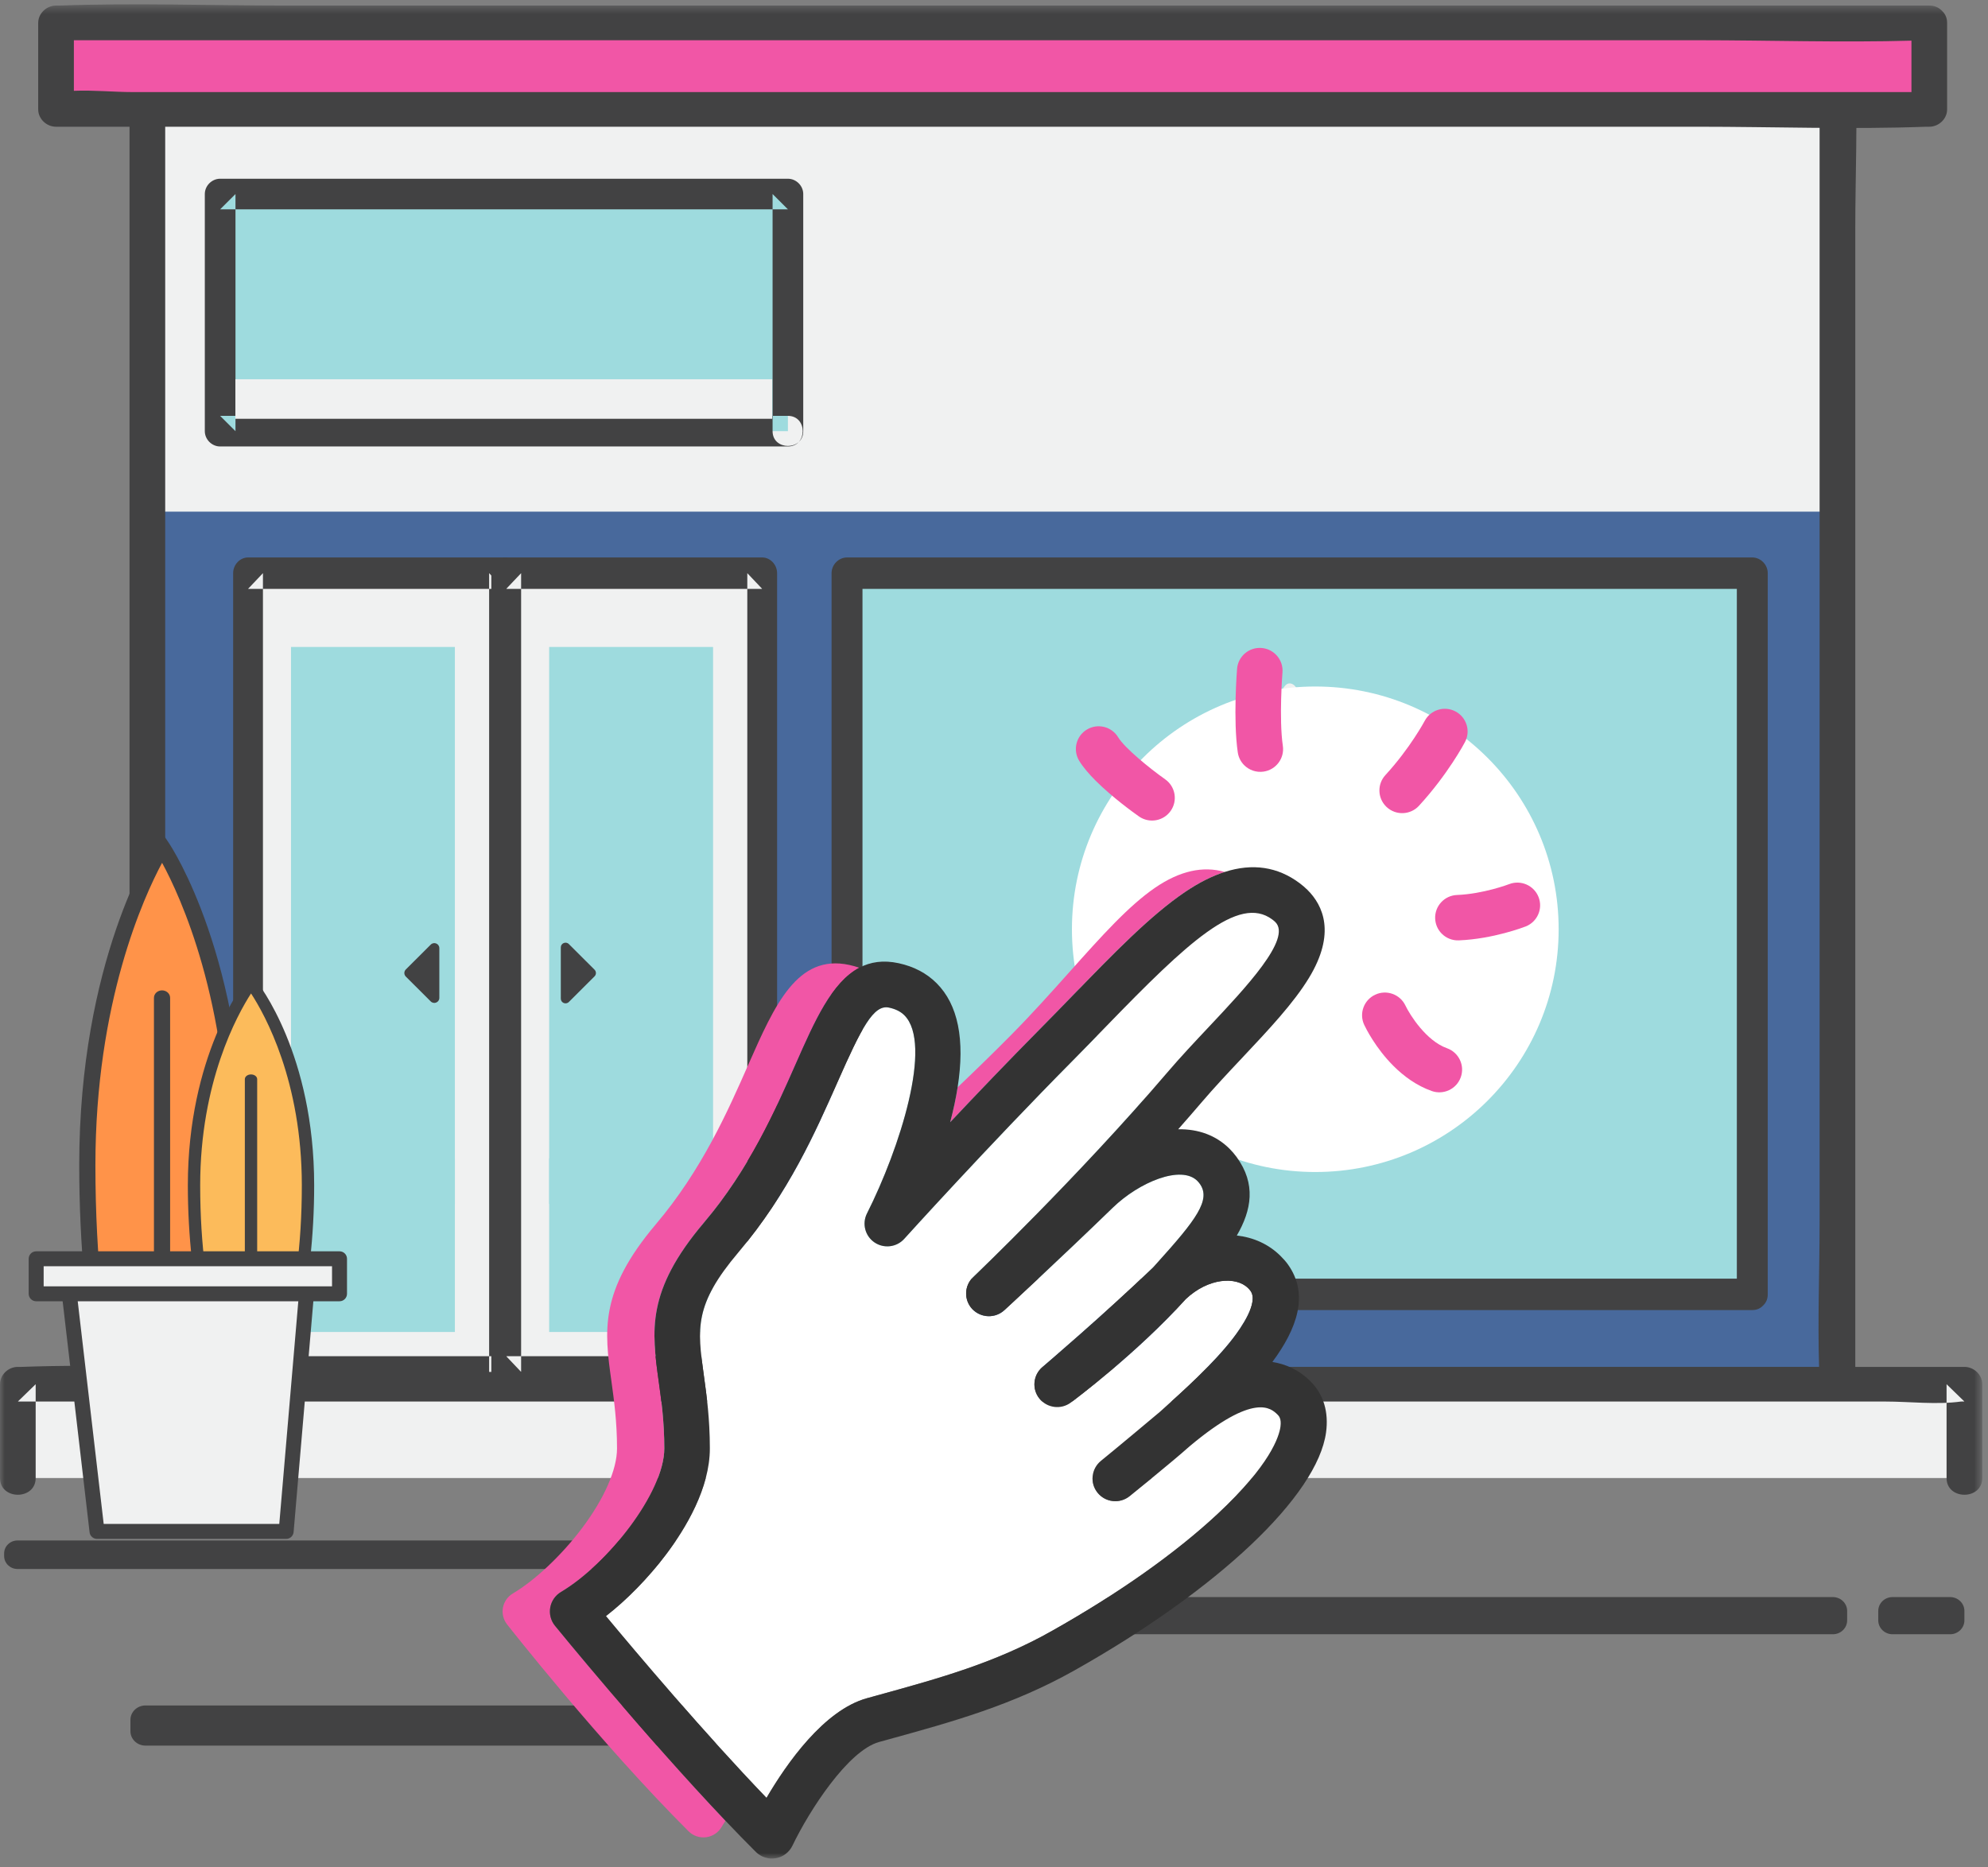 <?xml version="1.0" encoding="UTF-8"?>
<svg width="214px" height="201px" viewBox="0 0 214 201" version="1.1" xmlns="http://www.w3.org/2000/svg" xmlns:xlink="http://www.w3.org/1999/xlink">
    <rect x="0" y="0" width="214" height="201" fill="#808080" stroke="none"/>
    <!-- Generator: Sketch 64 (93537) - https://sketch.com -->
    <title>Art</title>
    <desc>Created with Sketch.</desc>
    <defs>
        <polygon id="path-1" points="0 200.08 213.38 200.08 213.38 0.466 0 0.466"></polygon>
    </defs>
    <g id="Region-Admin---Desktop" stroke="none" stroke-width="1" fill="none" fill-rule="evenodd">
        <g id="Region-Admin---Home" transform="translate(-743, -235)">
            <g id="Update-Businesses-Card" transform="translate(348, -371)">
                <g id="Art" transform="translate(395, 606)">
                    <path d="M76.147,187.92 L15.653,187.92 C14.766,187.92 14.04,187.224 14.04,186.372 L14.04,185.148 C14.04,184.297 14.766,183.6 15.653,183.6 L76.147,183.6 C77.035,183.6 77.76,184.297 77.76,185.148 L77.76,186.372 C77.76,187.224 77.035,187.92 76.147,187.92" id="Fill-1" fill="#424243"></path>
                    <polygon id="Fill-3" fill="#F0F1F1" points="16.2 150.12 197.64 150.12 197.64 7.56 16.2 7.56"></polygon>
                    <polygon id="Fill-4" fill="#48699C" points="16.2 149.04 197.64 149.04 197.64 55.08 16.2 55.08"></polygon>
                    <g id="Group-55">
                        <path d="M179.652,147.15 L136.103,147.15 L83.645,147.15 L38.294,147.15 L23.286,147.15 C21.546,147.15 19.607,146.947 17.783,147.01 L17.783,134.896 L17.783,100.993 L17.783,59.983 L17.783,24.673 L17.783,12.917 C17.783,11.688 17.935,10.303 17.919,8.987 L34.004,8.987 L77.553,8.987 L130.012,8.987 L175.361,8.987 L190.37,8.987 C192.11,8.987 194.049,9.19 195.873,9.128 L195.873,21.241 L195.873,55.144 L195.873,96.154 L195.873,131.465 C195.873,136.673 195.658,141.935 195.816,147.15 L179.652,147.15 Z M199.713,7.374 C199.709,7.29 199.713,7.206 199.713,7.122 C199.713,6.114 198.834,5.257 197.793,5.257 L179.652,5.257 L136.103,5.257 L83.645,5.257 L38.294,5.257 C30.942,5.257 23.518,4.964 16.17,5.257 C16.068,5.262 15.965,5.257 15.863,5.257 C14.825,5.257 13.943,6.112 13.943,7.122 L13.943,21.241 L13.943,55.144 L13.943,96.154 L13.943,131.465 C13.943,137.21 13.676,143.023 13.943,148.764 C13.947,148.847 13.943,148.931 13.943,149.015 C13.943,150.023 14.823,150.88 15.863,150.88 L34.004,150.88 L77.553,150.88 L130.012,150.88 L175.361,150.88 C182.714,150.88 190.138,151.173 197.486,150.88 C197.588,150.876 197.691,150.88 197.793,150.88 C198.356,150.88 198.785,150.68 199.091,150.381 C199.114,150.363 199.135,150.341 199.157,150.322 C199.168,150.309 199.181,150.298 199.192,150.285 C199.505,149.987 199.713,149.568 199.713,149.015 L199.713,134.896 L199.713,100.993 L199.713,59.983 L199.713,24.673 C199.713,18.928 199.98,13.115 199.713,7.374 L199.713,7.374 Z" id="Fill-5" fill="#424243"></path>
                        <mask id="mask-2" fill="white">
                            <use xlink:href="#path-1"></use>
                        </mask>
                        <g id="Clip-8"></g>
                        <polygon id="Fill-7" fill="#F0F1F1" mask="url(#mask-2)" points="1.92 159.114 211.46 159.114 211.46 149.015 1.92 149.015"></polygon>
                        <path d="M3.84,159.114 L3.84,149.015 C3.2,149.637 2.56,150.258 1.92,150.88 L22.787,150.88 L72.889,150.88 L133.479,150.88 L185.676,150.88 L202.933,150.88 C205.555,150.88 208.489,151.241 211.091,150.88 C211.209,150.864 211.341,150.88 211.46,150.88 L209.54,149.015 L209.54,159.114 C209.54,161.514 213.38,161.517 213.38,159.114 L213.38,149.015 C213.38,148.007 212.5,147.151 211.46,147.151 L190.593,147.151 L140.491,147.151 L79.901,147.151 L27.704,147.151 C19.253,147.151 10.736,146.85 2.289,147.151 C2.166,147.155 2.043,147.151 1.92,147.151 C0.882,147.151 -0,148.005 -0,149.015 L-0,159.114 C-0,161.514 3.84,161.517 3.84,159.114" id="Fill-9" fill="#424243" mask="url(#mask-2)"></path>
                        <path d="M95.928,168.907 L1.882,168.907 C1.089,168.907 0.442,168.278 0.442,167.508 L0.442,167.236 C0.442,166.466 1.089,165.837 1.882,165.837 L95.928,165.837 C96.72,165.837 97.368,166.466 97.368,167.236 L97.368,167.508 C97.368,168.278 96.72,168.907 95.928,168.907" id="Fill-10" fill="#424243" mask="url(#mask-2)"></path>
                        <path d="M197.302,175.933 L84.717,175.933 C83.871,175.933 83.18,175.262 83.18,174.441 L83.18,173.422 C83.18,172.601 83.871,171.93 84.717,171.93 L197.302,171.93 C198.147,171.93 198.838,172.601 198.838,173.422 L198.838,174.441 C198.838,175.262 198.147,175.933 197.302,175.933" id="Fill-11" fill="#424243" mask="url(#mask-2)"></path>
                        <path d="M209.924,175.933 L203.723,175.933 C202.878,175.933 202.187,175.262 202.187,174.441 L202.187,173.422 C202.187,172.601 202.878,171.93 203.723,171.93 L209.924,171.93 C210.769,171.93 211.46,172.601 211.46,173.422 L211.46,174.441 C211.46,175.262 210.769,175.933 209.924,175.933" id="Fill-12" fill="#424243" mask="url(#mask-2)"></path>
                        <polygon id="Fill-13" fill="#F156A6" mask="url(#mask-2)" points="6.032 11.778 207.679 11.778 207.679 2.466 6.032 2.466"></polygon>
                        <path d="M187.585,9.913 L139.342,9.913 L81.2,9.913 L30.922,9.913 L14.282,9.913 C12.268,9.913 10.043,9.686 7.953,9.776 L7.953,4.331 L26.127,4.331 L74.369,4.331 L132.512,4.331 L182.789,4.331 C190.424,4.331 198.12,4.591 205.76,4.376 L205.76,9.913 L187.585,9.913 Z M209.086,1.205 C209.066,1.183 209.044,1.163 209.024,1.142 C209.011,1.131 209,1.118 208.987,1.107 C208.68,0.804 208.248,0.602 207.679,0.602 L187.585,0.602 L139.342,0.602 L81.2,0.602 L30.922,0.602 C22.763,0.602 14.534,0.298 6.379,0.602 C6.263,0.606 6.148,0.602 6.032,0.602 C4.995,0.602 4.112,1.456 4.112,2.466 L4.112,11.778 C4.112,12.786 4.992,13.643 6.032,13.643 L26.127,13.643 L74.369,13.643 L132.512,13.643 L182.789,13.643 C190.949,13.643 199.178,13.947 207.333,13.643 C207.448,13.638 207.564,13.643 207.679,13.643 C208.717,13.643 209.599,12.788 209.599,11.778 L209.599,2.466 C209.599,1.919 209.394,1.503 209.086,1.205 L209.086,1.205 Z" id="Fill-14" fill="#424243" mask="url(#mask-2)"></path>
                        <polygon id="Fill-15" fill="#9EDBDE" mask="url(#mask-2)" points="91.179 139.342 188.628 139.342 188.628 61.704 91.179 61.704"></polygon>
                        <path d="M155.596,137.65 L103.185,137.65 L92.843,137.65 L92.843,112.982 L92.843,71.347 L92.843,63.396 L124.21,63.396 L176.621,63.396 L186.964,63.396 L186.964,88.064 L186.964,129.699 L186.964,137.65 L155.596,137.65 Z M188.627,60.012 L155.596,60.012 L103.185,60.012 L91.179,60.012 C90.279,60.012 89.515,60.787 89.515,61.704 L89.515,88.064 L89.515,129.699 L89.515,139.342 C89.515,140.256 90.277,141.033 91.179,141.033 L124.21,141.033 L176.621,141.033 L188.627,141.033 C189.116,141.033 189.486,140.852 189.752,140.581 C189.772,140.564 189.79,140.545 189.809,140.527 C189.819,140.516 189.83,140.505 189.839,140.494 C190.11,140.223 190.291,139.843 190.291,139.342 L190.291,112.982 L190.291,71.347 L190.291,61.704 C190.291,60.789 189.529,60.012 188.627,60.012 L188.627,60.012 Z" id="Fill-16" fill="#424243" mask="url(#mask-2)"></path>
                        <path d="M138.292,73.865 C131.973,82.117 125.653,90.37 119.334,98.621 L116.65,102.127 C115.999,102.976 117.169,104.182 117.826,103.323 C124.146,95.071 130.465,86.819 136.785,78.567 L139.469,75.061 C140.119,74.212 138.95,73.006 138.292,73.865" id="Fill-17" fill="#F0F1F1" mask="url(#mask-2)"></path>
                        <path d="M142.556,79.531 C138.235,85.174 133.913,90.818 129.591,96.461 C128.941,97.31 130.11,98.516 130.768,97.658 C135.09,92.014 139.411,86.37 143.733,80.727 C144.383,79.878 143.214,78.672 142.556,79.531" id="Fill-18" fill="#F0F1F1" mask="url(#mask-2)"></path>
                        <polygon id="Fill-19" fill="#F0F1F1" mask="url(#mask-2)" points="90.361 48.631 189.548 48.631 189.548 19.74 90.361 19.74"></polygon>
                        <polygon id="Fill-20" fill="#F0F1F1" mask="url(#mask-2)" points="26.701 147.691 54.257 147.691 54.257 61.703 26.701 61.703"></polygon>
                        <path d="M54.257,145.999 L30.142,145.999 L26.701,145.999 C27.236,146.563 27.771,147.127 28.305,147.69 L28.305,118.65 L28.305,72.349 L28.305,61.703 C27.771,62.267 27.236,62.831 26.701,63.394 L50.816,63.394 L54.257,63.394 C53.722,62.831 53.188,62.267 52.653,61.703 L52.653,90.744 L52.653,137.045 L52.653,147.69 C52.653,149.867 55.861,149.871 55.861,147.69 L55.861,118.65 L55.861,72.349 L55.861,61.703 C55.861,60.789 55.126,60.012 54.257,60.012 L30.142,60.012 L26.701,60.012 C25.834,60.012 25.097,60.787 25.097,61.703 L25.097,90.744 L25.097,137.045 L25.097,147.69 C25.097,148.604 25.832,149.381 26.701,149.381 L50.816,149.381 L54.257,149.381 C56.321,149.381 56.324,145.999 54.257,145.999" id="Fill-21" fill="#424243" mask="url(#mask-2)"></path>
                        <polygon id="Fill-22" fill="#9EDBDE" mask="url(#mask-2)" points="31.324 143.391 48.966 143.391 48.966 124.688 31.324 124.688"></polygon>
                        <polygon id="Fill-23" fill="#9EDBDE" mask="url(#mask-2)" points="31.325 129.608 48.967 129.608 48.967 69.648 31.325 69.648"></polygon>
                        <polygon id="Fill-24" fill="#F0F1F1" mask="url(#mask-2)" points="54.492 147.691 82.048 147.691 82.048 61.703 54.492 61.703"></polygon>
                        <path d="M82.048,145.999 L57.934,145.999 L54.492,145.999 L56.096,147.69 L56.096,118.65 L56.096,72.349 L56.096,61.703 L54.492,63.394 L78.607,63.394 L82.048,63.394 C81.513,62.831 80.979,62.267 80.444,61.703 L80.444,90.744 L80.444,137.045 L80.444,147.69 C80.444,149.867 83.652,149.871 83.652,147.69 L83.652,118.65 L83.652,72.349 L83.652,61.703 C83.652,60.789 82.917,60.012 82.048,60.012 L57.934,60.012 L54.492,60.012 C53.626,60.012 52.889,60.787 52.889,61.703 L52.889,90.744 L52.889,137.045 L52.889,147.69 C52.889,148.604 53.623,149.381 54.492,149.381 L78.607,149.381 L82.048,149.381 C84.112,149.381 84.115,145.999 82.048,145.999" id="Fill-25" fill="#424243" mask="url(#mask-2)"></path>
                        <polygon id="Fill-26" fill="#9EDBDE" mask="url(#mask-2)" points="59.116 143.391 76.758 143.391 76.758 124.688 59.116 124.688"></polygon>
                        <polygon id="Fill-27" fill="#9EDBDE" mask="url(#mask-2)" points="59.116 129.608 76.758 129.608 76.758 69.648 59.116 69.648"></polygon>
                        <path d="M46.369,107.809 L43.684,105.131 C43.473,104.92 43.473,104.578 43.684,104.367 L46.369,101.689 C46.71,101.348 47.293,101.589 47.293,102.07 L47.293,107.428 C47.293,107.908 46.71,108.149 46.369,107.809" id="Fill-28" fill="#424243" mask="url(#mask-2)"></path>
                        <path d="M61.235,107.866 L64,105.107 C64.198,104.91 64.198,104.589 64,104.39 L61.235,101.632 C60.915,101.313 60.368,101.539 60.368,101.991 L60.368,107.507 C60.368,107.958 60.915,108.185 61.235,107.866" id="Fill-29" fill="#424243" mask="url(#mask-2)"></path>
                        <path d="M25.485,125.427 C25.485,144.339 21.884,159.671 17.442,159.671 C13,159.671 9.4,144.339 9.4,125.427 C9.4,103.435 17.442,91.182 17.442,91.182 C17.442,91.182 25.485,103.183 25.485,125.427" id="Fill-30" fill="#FF9349" mask="url(#mask-2)"></path>
                        <path d="M17.448,92.885 C15.482,96.549 10.27,107.913 10.27,125.426 C10.27,146.144 14.447,158.866 17.443,158.866 C20.438,158.866 24.614,146.144 24.614,125.426 C24.614,107.74 19.421,96.51 17.448,92.885 M17.443,160.475 C11.653,160.475 8.529,142.417 8.529,125.426 C8.529,103.463 16.365,91.274 16.698,90.765 L17.435,89.643 L18.183,90.759 C18.516,91.257 26.356,103.21 26.356,125.426 C26.356,142.417 23.232,160.475 17.443,160.475" id="Fill-31" fill="#424243" mask="url(#mask-2)"></path>
                        <path d="M17.442,154.88 C16.961,154.88 16.572,154.521 16.572,154.076 L16.572,107.422 C16.572,106.977 16.961,106.617 17.442,106.617 C17.924,106.617 18.313,106.977 18.313,107.422 L18.313,154.076 C18.313,154.521 17.924,154.88 17.442,154.88" id="Fill-32" fill="#424243" mask="url(#mask-2)"></path>
                        <path d="M33.155,127.607 C33.155,139.614 30.408,149.348 27.02,149.348 C23.632,149.348 20.885,139.614 20.885,127.607 C20.885,113.646 27.02,105.866 27.02,105.866 C27.02,105.866 33.155,113.486 33.155,127.607" id="Fill-33" fill="#FCBB5B" mask="url(#mask-2)"></path>
                        <path d="M27.024,106.948 C25.524,109.274 21.549,116.489 21.549,127.607 C21.549,140.76 24.735,148.837 27.02,148.837 C29.304,148.837 32.491,140.76 32.491,127.607 C32.491,116.379 28.529,109.249 27.024,106.948 M27.02,149.858 C22.603,149.858 20.221,138.394 20.221,127.607 C20.221,113.663 26.197,105.925 26.452,105.602 L27.014,104.89 L27.585,105.598 C27.839,105.914 33.819,113.503 33.819,127.607 C33.819,138.394 31.436,149.858 27.02,149.858" id="Fill-34" fill="#424243" mask="url(#mask-2)"></path>
                        <path d="M27.02,146.307 C26.653,146.307 26.356,146.078 26.356,145.796 L26.356,116.177 C26.356,115.894 26.653,115.666 27.02,115.666 C27.387,115.666 27.684,115.894 27.684,116.177 L27.684,145.796 C27.684,146.078 27.387,146.307 27.02,146.307" id="Fill-35" fill="#424243" mask="url(#mask-2)"></path>
                        <polygon id="Fill-36" fill="#F0F1F1" mask="url(#mask-2)" points="30.803 164.862 10.444 164.862 7.421 138.928 33.021 138.928"></polygon>
                        <path d="M10.889,164.364 L30.345,164.364 L32.477,139.426 L7.981,139.426 L10.889,164.364 Z M31.262,165.36 L10,165.36 L6.86,138.43 L33.565,138.43 L31.262,165.36 Z" id="Fill-37" fill="#424243" mask="url(#mask-2)"></path>
                        <path d="M11.162,164.058 L30.063,164.058 L32.142,139.733 L8.326,139.733 L11.162,164.058 Z M30.803,165.667 L10.444,165.667 C10.035,165.667 9.691,165.361 9.643,164.955 L6.62,139.021 C6.593,138.793 6.665,138.565 6.818,138.394 C6.972,138.222 7.19,138.124 7.421,138.124 L33.02,138.124 C33.247,138.124 33.461,138.219 33.614,138.384 C33.767,138.551 33.843,138.772 33.824,138.997 L31.606,164.931 C31.571,165.347 31.222,165.667 30.803,165.667 L30.803,165.667 Z" id="Fill-38" fill="#424243" mask="url(#mask-2)"></path>
                        <polygon id="Fill-39" fill="#F0F1F1" mask="url(#mask-2)" points="3.893 139.28 36.548 139.28 36.548 135.512 3.893 135.512"></polygon>
                        <path d="M4.392,138.782 L36.049,138.782 L36.049,136.01 L4.392,136.01 L4.392,138.782 Z M3.393,139.778 L37.047,139.778 L37.047,135.013 L3.393,135.013 L3.393,139.778 Z" id="Fill-40" fill="#424243" mask="url(#mask-2)"></path>
                        <path d="M4.7,138.476 L35.742,138.476 L35.742,136.316 L4.7,136.316 L4.7,138.476 Z M36.548,140.085 L3.893,140.085 C3.447,140.085 3.087,139.725 3.087,139.28 L3.087,135.512 C3.087,135.067 3.447,134.707 3.893,134.707 L36.548,134.707 C36.994,134.707 37.354,135.067 37.354,135.512 L37.354,139.28 C37.354,139.725 36.994,140.085 36.548,140.085 L36.548,140.085 Z" id="Fill-41" fill="#424243" mask="url(#mask-2)"></path>
                        <polygon id="Fill-42" fill="#9EDBDE" mask="url(#mask-2)" points="23.697 46.417 84.816 46.417 84.816 20.888 23.697 20.888"></polygon>
                        <path d="M84.816,44.77 L64.153,44.77 L31.234,44.77 L23.697,44.77 C24.248,45.319 24.798,45.868 25.349,46.417 L25.349,20.888 C24.798,21.437 24.248,21.987 23.697,22.535 L44.36,22.535 L77.279,22.535 L84.816,22.535 C84.266,21.987 83.715,21.437 83.165,20.888 L83.165,46.417 C83.165,48.536 86.466,48.54 86.466,46.417 L86.466,20.888 C86.466,19.998 85.71,19.241 84.816,19.241 L64.153,19.241 L31.234,19.241 L23.697,19.241 C22.805,19.241 22.047,19.996 22.047,20.888 L22.047,46.417 C22.047,47.307 22.803,48.064 23.697,48.064 L44.36,48.064 L77.279,48.064 L84.816,48.064 C86.94,48.064 86.944,44.77 84.816,44.77" id="Fill-43" fill="#424243" mask="url(#mask-2)"></path>
                        <polygon id="Fill-44" fill="#F0F1F1" mask="url(#mask-2)" points="25.338 45.084 83.123 45.084 83.123 40.829 25.338 40.829"></polygon>
                        <path d="M115.389,100.038 C115.389,85.606 127.117,73.905 141.586,73.905 C156.054,73.905 167.782,85.606 167.782,100.038 C167.782,114.471 156.054,126.171 141.586,126.171 C127.117,126.171 115.389,114.471 115.389,100.038" id="Fill-45" fill="#FFFFFF" mask="url(#mask-2)"></path>
                        <path d="M112.003,110.726 C113.22,109.497 114.418,108.262 115.577,107.067 C119.836,102.675 123.859,98.524 127.582,96.015 C129.057,95.02 130.476,94.305 131.833,93.868 C129.497,93.196 126.994,93.754 124.357,95.555 C121.497,97.509 118.582,100.769 115.207,104.545 C113.196,106.796 111.115,109.124 108.8,111.463 C106.929,113.352 104.988,115.242 103.084,117.054 C102.899,118.235 102.632,119.488 102.282,120.814 C105.193,117.723 108.578,114.184 112.003,110.726" id="Fill-46" fill="#F156A6" mask="url(#mask-2)"></path>
                        <path d="M59.232,173.052 C59.356,172.353 59.779,171.742 60.391,171.379 C65.397,168.409 71.511,160.696 71.51,155.928 C71.51,153.068 71.189,150.752 70.907,148.708 C70.154,143.269 69.559,138.973 75.742,131.665 C80.679,125.829 83.447,119.555 85.671,114.514 C87.703,109.906 89.539,105.749 92.501,104.182 C92.154,104.061 91.792,103.958 91.416,103.877 C85.823,102.671 83.386,108.193 80.564,114.589 C78.336,119.642 75.562,125.93 70.607,131.787 C64.479,139.03 65.068,143.29 65.815,148.683 C66.099,150.732 66.42,153.055 66.42,155.928 C66.42,158.207 65.043,161.34 62.642,164.526 C60.453,167.432 57.604,170.12 55.209,171.541 C54.651,171.872 54.262,172.427 54.142,173.064 C54.022,173.7 54.183,174.358 54.582,174.869 C54.681,174.995 64.612,187.657 74.12,197.143 C74.616,197.637 75.314,197.873 76.009,197.784 C76.705,197.695 77.32,197.289 77.674,196.685 C77.788,196.491 77.93,196.262 78.093,196.009 C69.32,186.772 59.848,175.152 59.742,175.021 C59.293,174.47 59.107,173.751 59.232,173.052" id="Fill-47" fill="#F156A6" mask="url(#mask-2)"></path>
                        <path d="M137.524,152.289 C136.836,151.614 135.033,149.848 128.064,155.69 C126.149,157.406 121.781,160.918 121.595,161.068 C120.543,161.914 119.001,161.752 118.153,160.702 C117.302,159.655 117.462,158.118 118.51,157.267 C118.53,157.252 120.432,155.708 124.846,152.001 L125.019,151.846 C127.366,149.739 130.58,146.854 132.709,144.101 C133.58,142.975 135.507,140.223 134.619,138.98 C134.541,138.871 134.454,138.768 134.36,138.675 C133.067,137.384 130.069,137.558 127.638,139.857 C122.35,145.715 115.553,150.78 115.265,150.993 C114.205,151.781 112.709,151.586 111.887,150.556 C111.062,149.525 111.206,148.028 112.211,147.172 C112.279,147.116 118.911,141.461 124.112,136.456 L124.587,135.929 C128.719,131.348 130.399,129.16 129.149,127.436 C129.067,127.323 128.978,127.218 128.886,127.126 C127.157,125.401 122.649,127.233 119.773,130.024 C114.088,135.54 108.172,140.994 108.113,141.048 C107.125,141.959 105.58,141.894 104.664,140.926 C103.743,139.948 103.784,138.412 104.758,137.485 C104.87,137.378 116.059,126.691 125.636,115.476 C127.058,113.811 128.621,112.149 130.133,110.543 C134.114,106.312 139.07,101.046 137.288,99.269 C137.196,99.177 137.086,99.083 136.964,98.991 C133.324,96.265 127.786,101.508 119.099,110.467 C117.932,111.671 116.724,112.915 115.491,114.162 C106.322,123.421 97.426,133.268 97.337,133.366 C96.515,134.277 95.145,134.439 94.132,133.748 C93.119,133.053 92.775,131.723 93.328,130.629 C96.859,123.63 100.443,112.382 97.35,109.296 C96.946,108.894 96.406,108.625 95.698,108.472 C94.039,108.114 92.736,110.638 90.158,116.483 C87.806,121.812 84.88,128.445 79.487,134.819 C74.713,140.462 75.063,142.994 75.762,148.04 C76.066,150.239 76.412,152.731 76.412,155.928 C76.412,160.189 73.843,164.492 71.688,167.351 C69.782,169.881 67.483,172.225 65.228,173.978 C68.461,177.87 75.816,186.586 82.512,193.546 C84.669,189.864 88.688,184.101 93.32,182.82 L94.401,182.521 C101.23,180.638 107.128,179.011 113.254,175.565 C120.387,171.551 126.548,167.199 131.073,162.979 C136.74,157.693 137.69,154.655 137.836,153.594 C137.956,152.719 137.664,152.429 137.524,152.289" id="Fill-48" fill="#FFFFFF" mask="url(#mask-2)"></path>
                        <path d="M131.073,162.979 C126.548,167.199 120.387,171.551 113.254,175.565 C107.128,179.011 101.23,180.638 94.401,182.521 L93.319,182.82 C88.688,184.1 84.669,189.864 82.512,193.546 C75.816,186.586 68.461,177.87 65.228,173.978 C67.484,172.225 69.782,169.881 71.688,167.351 C73.843,164.492 76.412,160.189 76.412,155.927 C76.412,152.732 76.067,150.239 75.762,148.04 C75.063,142.994 74.713,140.461 79.487,134.819 C84.88,128.444 87.806,121.812 90.158,116.483 C92.736,110.638 94.039,108.114 95.698,108.472 C96.406,108.625 96.946,108.894 97.35,109.296 C100.443,112.382 96.859,123.63 93.328,130.629 C92.775,131.723 93.119,133.054 94.132,133.748 C95.145,134.439 96.515,134.277 97.337,133.366 C97.426,133.268 106.322,123.421 115.491,114.162 C116.725,112.915 117.932,111.671 119.099,110.467 C127.786,101.508 133.324,96.265 136.964,98.992 C137.086,99.083 137.196,99.177 137.288,99.269 C139.071,101.046 134.114,106.312 130.133,110.543 C128.621,112.149 127.058,113.811 125.636,115.476 C116.059,126.691 104.87,137.378 104.758,137.485 C103.784,138.412 103.743,139.948 104.664,140.926 C105.58,141.894 107.125,141.959 108.113,141.048 C108.172,140.994 114.088,135.54 119.773,130.024 C122.649,127.233 127.157,125.401 128.886,127.126 C128.978,127.217 129.067,127.322 129.149,127.436 C130.399,129.16 128.719,131.348 124.587,135.929 L124.112,136.455 C118.91,141.46 112.278,147.116 112.211,147.172 C111.206,148.028 111.062,149.525 111.887,150.556 C112.709,151.586 114.205,151.781 115.265,150.994 C115.553,150.78 122.35,145.715 127.638,139.857 C130.069,137.558 133.067,137.385 134.36,138.674 C134.453,138.768 134.541,138.871 134.619,138.98 C135.507,140.223 133.58,142.975 132.709,144.101 C130.58,146.854 127.366,149.739 125.019,151.846 L124.846,152.001 C120.432,155.708 118.53,157.252 118.51,157.267 C117.462,158.118 117.302,159.655 118.152,160.702 C119.001,161.752 120.543,161.914 121.595,161.068 C121.781,160.918 126.149,157.405 128.064,155.69 C135.033,149.848 136.836,151.613 137.524,152.289 C137.664,152.429 137.956,152.719 137.836,153.594 C137.69,154.655 136.74,157.693 131.073,162.979 M141.093,148.729 C141.088,148.724 141.058,148.695 141.054,148.69 C139.79,147.43 138.358,146.844 136.967,146.618 C139.619,143.046 140.946,139.343 138.635,136.113 C138.401,135.785 138.125,135.487 137.84,135.204 C136.559,133.927 134.913,133.206 133.139,133.009 C134.73,130.266 135.221,127.461 133.125,124.568 C132.89,124.244 132.629,123.942 132.353,123.667 C130.923,122.24 129.018,121.529 126.828,121.569 C127.682,120.603 128.53,119.626 129.368,118.646 C130.712,117.071 132.234,115.453 133.707,113.889 C136.556,110.861 139.248,108.001 140.908,105.268 C143.817,100.48 142.429,97.482 140.754,95.811 C140.499,95.557 140.214,95.311 139.907,95.081 C137.539,93.307 134.834,92.905 131.833,93.868 C130.476,94.304 129.057,95.019 127.582,96.014 C123.859,98.524 119.836,102.674 115.577,107.067 C114.418,108.262 113.22,109.497 112.003,110.726 C108.578,114.184 105.193,117.723 102.282,120.814 C102.632,119.487 102.899,118.235 103.084,117.054 C103.891,111.912 103.134,108.151 100.816,105.838 C99.742,104.767 98.369,104.045 96.734,103.692 C95.08,103.336 93.699,103.548 92.501,104.182 C89.54,105.749 87.703,109.906 85.671,114.514 C83.446,119.555 80.678,125.829 75.741,131.665 C69.559,138.973 70.153,143.269 70.907,148.708 C71.19,150.752 71.51,153.067 71.51,155.928 C71.511,160.696 65.396,168.409 60.392,171.379 C59.78,171.742 59.356,172.353 59.231,173.052 C59.107,173.751 59.292,174.47 59.742,175.021 C59.848,175.152 69.32,186.772 78.094,196.009 C79.2,197.174 80.295,198.302 81.36,199.363 C81.922,199.924 82.722,200.178 83.505,200.045 C84.29,199.911 84.959,199.407 85.303,198.691 C87.139,194.866 91.295,188.454 94.629,187.532 L95.707,187.235 C102.55,185.347 109.012,183.565 115.661,179.825 C131.146,171.111 141.809,161.024 142.744,154.206 C143.038,152.06 142.5,150.133 141.093,148.729" id="Fill-49" fill="#333333" mask="url(#mask-2)"></path>
                        <path d="M116.165,81.892 C116.585,82.588 117.228,83.332 117.95,84.052 C119.739,85.837 122.014,87.477 122.597,87.888 C123.702,88.667 125.231,88.405 126.013,87.303 C126.794,86.2 126.532,84.675 125.426,83.895 C123.741,82.707 121.057,80.517 120.365,79.37 C119.665,78.213 118.16,77.841 117.001,78.537 C115.841,79.233 115.467,80.736 116.165,81.892" id="Fill-50" fill="#F156A6" mask="url(#mask-2)"></path>
                        <path d="M133.242,81 C133.321,81.541 133.573,82.015 133.933,82.375 C134.461,82.902 135.224,83.182 136.021,83.066 C137.361,82.871 138.288,81.63 138.093,80.294 C137.664,77.359 138.048,72.438 138.052,72.388 C138.159,71.042 137.152,69.865 135.804,69.757 C134.454,69.65 133.274,70.654 133.166,71.999 C133.148,72.224 132.733,77.517 133.242,81" id="Fill-51" fill="#F156A6" mask="url(#mask-2)"></path>
                        <path d="M149.132,83.442 C148.242,84.411 148.282,85.901 149.205,86.821 C149.23,86.847 149.256,86.871 149.283,86.896 C150.281,87.808 151.831,87.741 152.746,86.745 C155.858,83.358 157.627,80.023 157.701,79.882 C158.329,78.688 157.868,77.214 156.671,76.585 C155.474,75.957 153.994,76.416 153.362,77.608 C153.347,77.637 151.794,80.546 149.132,83.442" id="Fill-52" fill="#F156A6" mask="url(#mask-2)"></path>
                        <path d="M155.205,100.519 C155.671,100.985 156.324,101.262 157.036,101.234 C160.737,101.086 164.089,99.793 164.229,99.737 C165.49,99.246 166.112,97.827 165.619,96.57 C165.125,95.313 163.703,94.692 162.444,95.184 C162.416,95.195 159.681,96.235 156.839,96.348 C155.487,96.402 154.435,97.539 154.489,98.889 C154.515,99.527 154.784,100.1 155.205,100.519" id="Fill-53" fill="#F156A6" mask="url(#mask-2)"></path>
                        <path d="M148.029,107.084 C146.805,107.659 146.279,109.116 146.855,110.337 C147.023,110.693 148.077,112.833 150.005,114.756 C151.095,115.844 152.466,116.863 154.114,117.45 C155.389,117.904 156.791,117.241 157.246,115.97 C157.702,114.698 157.037,113.3 155.762,112.845 C153.518,112.046 151.77,109.256 151.287,108.248 C150.708,107.031 149.251,106.51 148.029,107.084" id="Fill-54" fill="#F156A6" mask="url(#mask-2)"></path>
                    </g>
                </g>
            </g>
        </g>
    </g>
</svg>